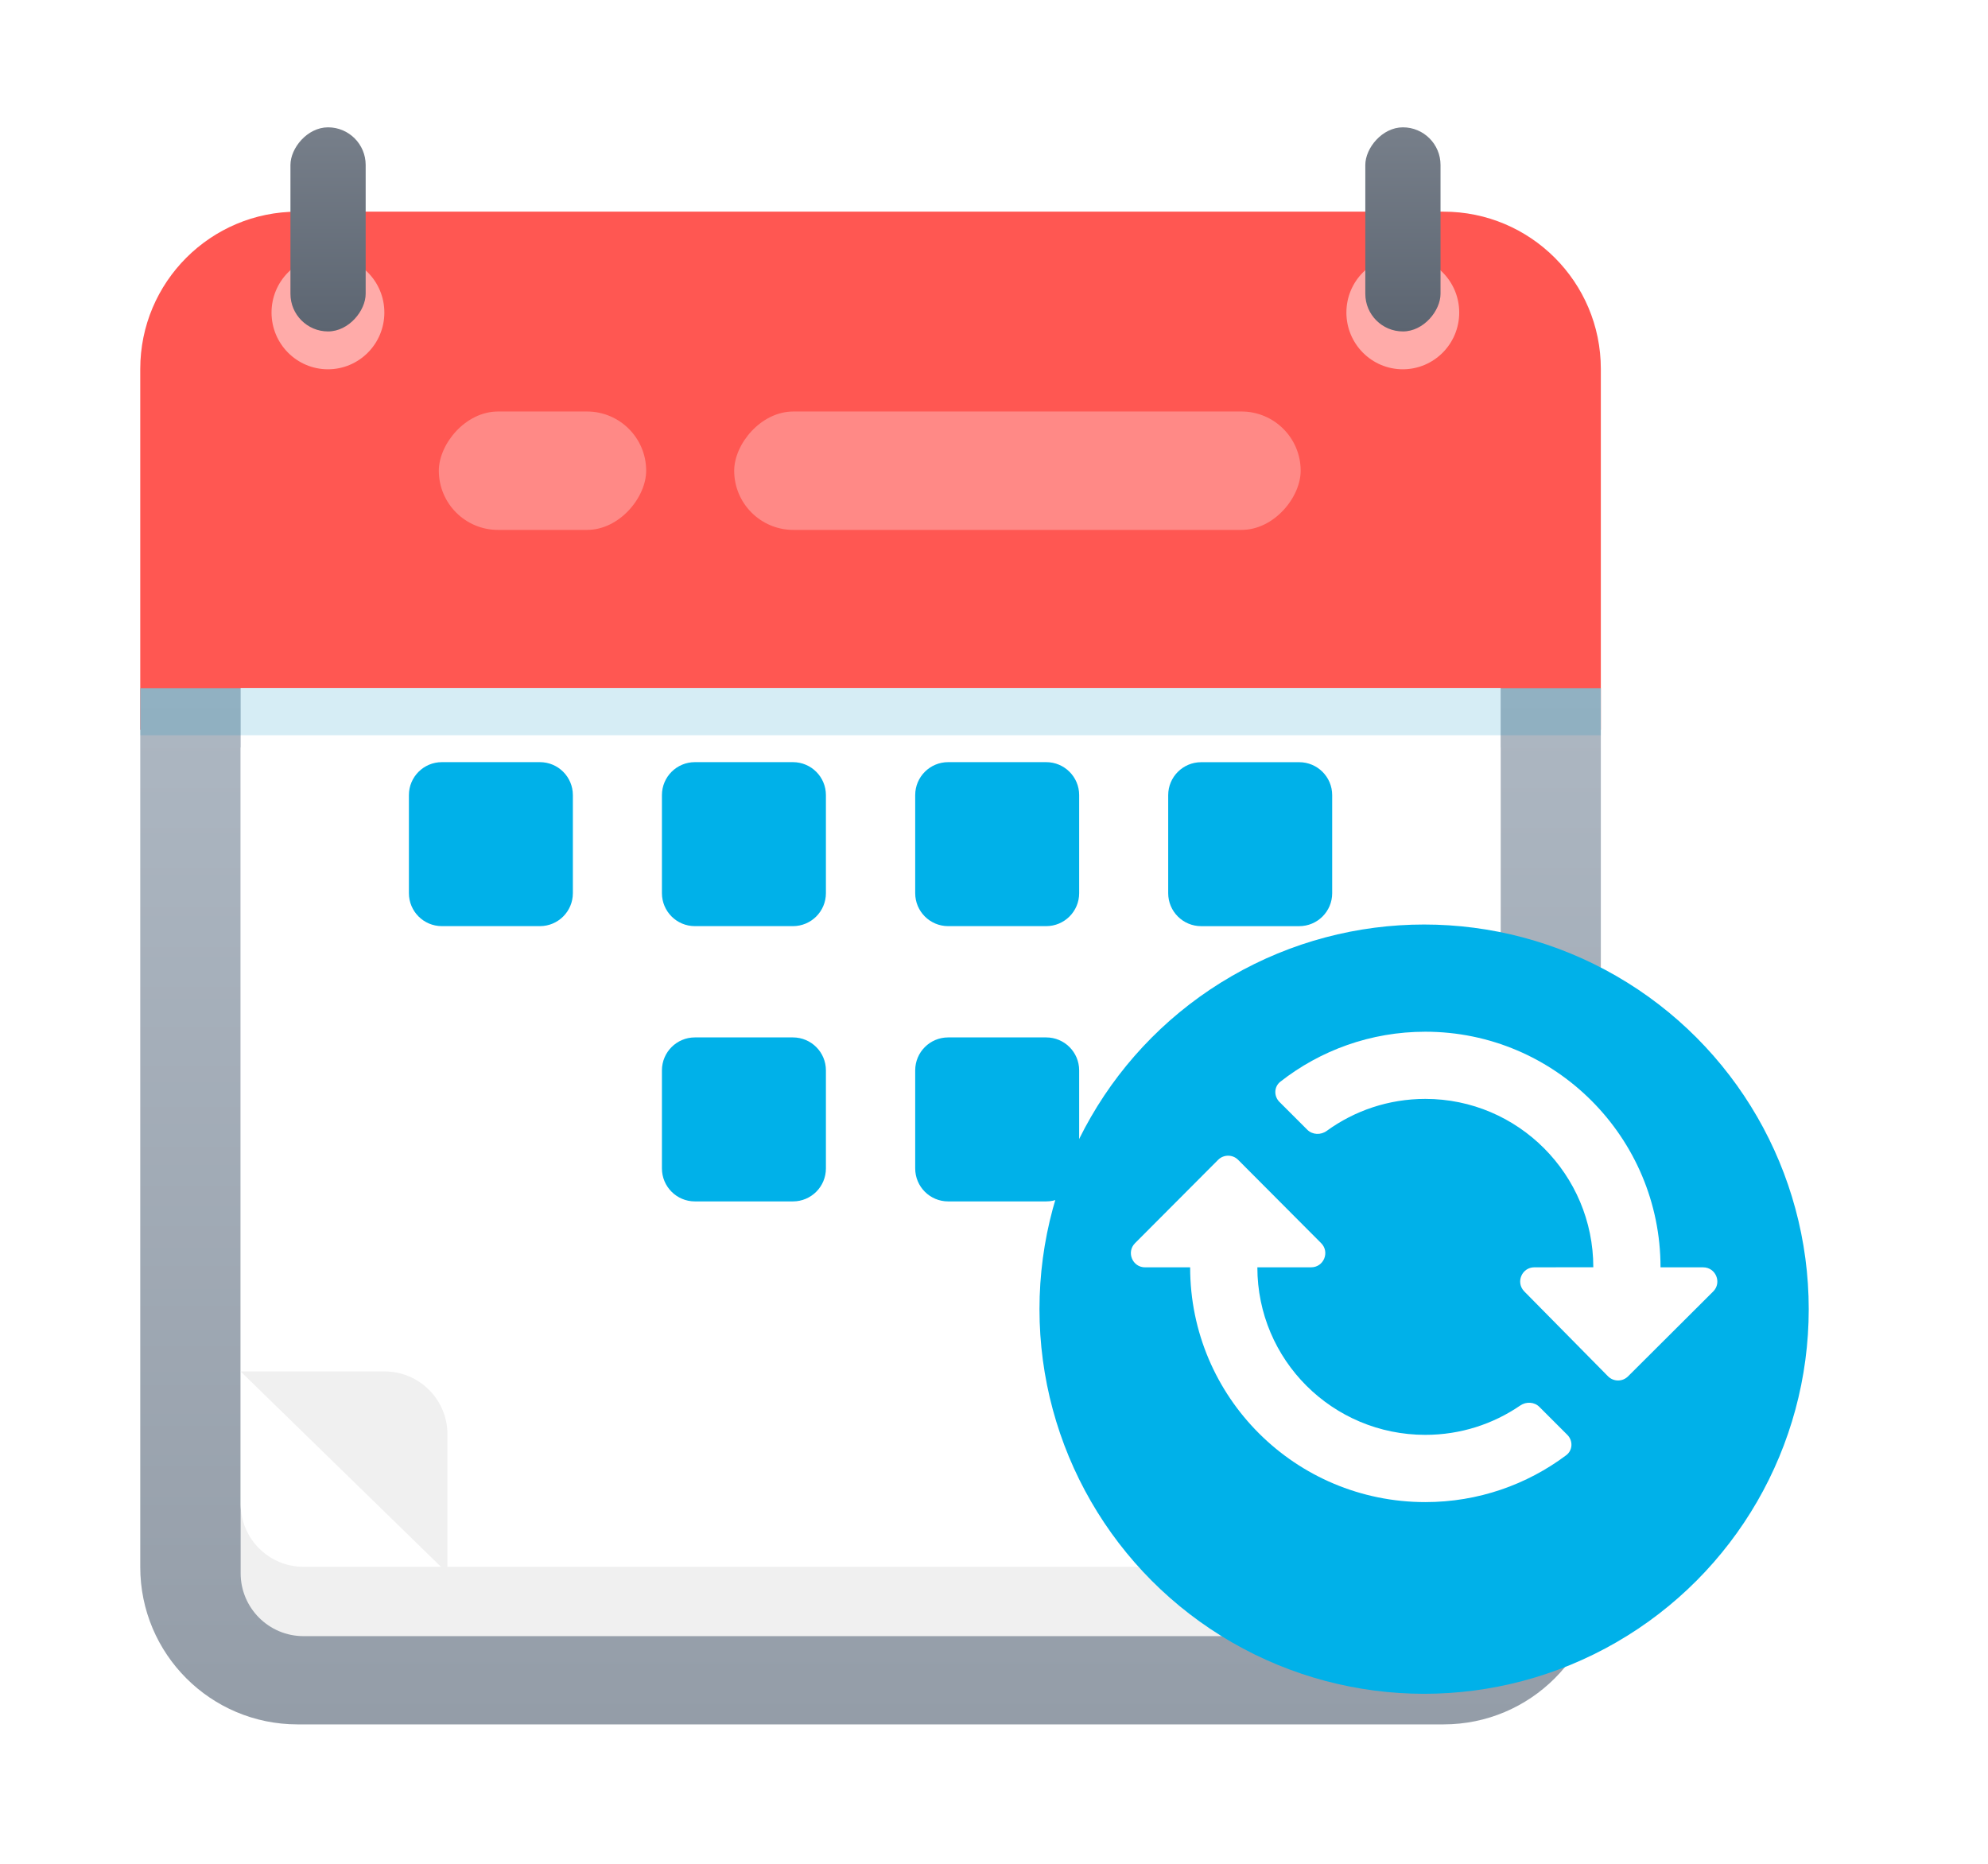 <svg width="80" height="75" viewBox="0 0 80 75" fill="none" xmlns="http://www.w3.org/2000/svg">
<g filter="url(#filter0_d_54)">
<path d="M64.42 9.847C64.42 6.351 61.586 3.517 58.09 3.517H11.974C8.478 3.517 5.644 6.351 5.644 9.847V24.366H64.42V9.847Z" fill="#FF5752"/>
<rect opacity="0.3" width="22.796" height="4.765" rx="2.383" transform="matrix(-1 0 0 1 52.341 11.559)" fill="white"/>
<rect opacity="0.3" width="8.344" height="4.765" rx="2.383" transform="matrix(-1 0 0 1 26.003 11.559)" fill="white"/>
<path d="M64.42 22.692H5.644V58.06C5.644 61.556 8.478 64.39 11.974 64.39H58.09C61.586 64.39 64.42 61.556 64.42 58.06V22.692Z" fill="url(#paint0_linear_54)"/>
<ellipse opacity="0.5" rx="2.27" ry="2.283" transform="matrix(-1 0 0 1 56.451 7.577)" fill="white"/>
<ellipse opacity="0.5" rx="2.27" ry="2.283" transform="matrix(-1 0 0 1 13.197 7.577)" fill="white"/>
<rect width="3.027" height="8.213" rx="1.514" transform="matrix(-1 0 0 1 57.969 0.124)" fill="url(#paint1_linear_54)"/>
<rect width="3.027" height="8.213" rx="1.514" transform="matrix(-1 0 0 1 14.715 0.124)" fill="url(#paint2_linear_54)"/>
<path d="M60.388 58.307C60.388 59.705 59.254 60.839 57.856 60.839H12.216C10.817 60.839 9.684 59.705 9.684 58.307V25.076H60.388V58.307Z" fill="#F0F0F0"/>
<path d="M60.388 55.517C60.388 56.915 59.254 58.049 57.856 58.049H12.216C10.817 58.049 9.684 56.915 9.684 55.517V22.687H60.388V55.517Z" fill="white"/>
<rect opacity="0.161" width="58.772" height="1.895" transform="matrix(-1 0 0 1 64.42 22.691)" fill="#0092C0"/>
<path fill-rule="evenodd" clip-rule="evenodd" d="M9.682 50.187H15.474C16.873 50.187 18.006 51.32 18.006 52.718V58.303L9.682 50.187Z" fill="#F0F0F0"/>
</g>
<path fill-rule="evenodd" clip-rule="evenodd" d="M43.427 31.995C43.427 31.263 42.833 30.669 42.101 30.669H38.155C37.422 30.669 36.829 31.263 36.829 31.995V35.941C36.829 36.674 37.422 37.268 38.155 37.268H42.101C42.833 37.268 43.427 36.674 43.427 35.941V31.995ZM53.609 31.997C53.609 31.265 53.015 30.671 52.282 30.671H48.337C47.604 30.671 47.01 31.265 47.01 31.997V35.943C47.01 36.675 47.604 37.269 48.337 37.269H52.282C53.015 37.269 53.609 36.675 53.609 35.943V31.997ZM31.909 30.669C32.642 30.669 33.236 31.263 33.236 31.995V35.941C33.236 36.674 32.642 37.268 31.909 37.268H27.963C27.231 37.268 26.637 36.674 26.637 35.941V31.995C26.637 31.263 27.231 30.669 27.963 30.669H31.909ZM23.053 31.995C23.053 31.263 22.459 30.669 21.727 30.669H17.781C17.049 30.669 16.455 31.263 16.455 31.995V35.941C16.455 36.674 17.049 37.268 17.781 37.268H21.727C22.459 37.268 23.053 36.674 23.053 35.941V31.995ZM52.283 41.746C53.016 41.746 53.609 42.34 53.609 43.072V47.018C53.609 47.751 53.016 48.345 52.283 48.345H48.337C47.605 48.345 47.011 47.751 47.011 47.018V43.072C47.011 42.34 47.605 41.746 48.337 41.746H52.283ZM43.427 43.072C43.427 42.34 42.833 41.746 42.101 41.746H38.155C37.422 41.746 36.829 42.34 36.829 43.072V47.018C36.829 47.751 37.422 48.345 38.155 48.345H42.101C42.833 48.345 43.427 47.751 43.427 47.018V43.072ZM31.909 41.746C32.642 41.746 33.236 42.34 33.236 43.072V47.018C33.236 47.751 32.642 48.345 31.909 48.345H27.963C27.231 48.345 26.637 47.751 26.637 47.018V43.072C26.637 42.34 27.231 41.746 27.963 41.746H31.909Z" fill="#00B1E9"/>
<g filter="url(#filter1_d_54)">
<ellipse cx="57.308" cy="50.98" rx="15.478" ry="15.478" fill="#00B1E9"/>
</g>
<path fill-rule="evenodd" clip-rule="evenodd" d="M61.745 50.997C61.239 50.997 60.984 51.607 61.339 51.967L64.707 55.381C64.929 55.606 65.291 55.608 65.515 55.385L68.94 51.971C69.3 51.613 69.046 50.998 68.537 50.998H66.822C66.822 45.772 62.584 41.517 57.358 41.517C55.157 41.517 53.131 42.268 51.523 43.528C51.265 43.73 51.255 44.11 51.487 44.342L52.606 45.46C52.816 45.67 53.151 45.681 53.391 45.506C54.505 44.697 55.876 44.22 57.358 44.22C61.09 44.22 64.117 47.263 64.117 50.995L61.745 50.997ZM46.079 50.998L47.893 50.998C47.893 56.224 52.131 60.445 57.357 60.445C59.484 60.445 61.446 59.743 63.026 58.559C63.292 58.36 63.306 57.974 63.072 57.739L61.948 56.615C61.743 56.409 61.416 56.394 61.177 56.558C60.09 57.303 58.775 57.739 57.357 57.739C53.625 57.739 50.598 54.729 50.598 50.997H52.762C53.269 50.997 53.523 50.384 53.165 50.025L49.825 46.673C49.603 46.45 49.241 46.45 49.018 46.673L45.675 50.026C45.317 50.385 45.572 50.998 46.079 50.998Z" fill="white"/>
<defs>
<filter id="filter0_d_54" x="0.644" y="0.124" width="68.776" height="74.266" filterUnits="userSpaceOnUse" color-interpolation-filters="sRGB">
<feFlood flood-opacity="0" result="BackgroundImageFix"/>
<feColorMatrix in="SourceAlpha" type="matrix" values="0 0 0 0 0 0 0 0 0 0 0 0 0 0 0 0 0 0 127 0" result="hardAlpha"/>
<feOffset dy="5"/>
<feGaussianBlur stdDeviation="2.5"/>
<feComposite in2="hardAlpha" operator="out"/>
<feColorMatrix type="matrix" values="0 0 0 0 0 0 0 0 0 0 0 0 0 0 0 0 0 0 0.05 0"/>
<feBlend mode="normal" in2="BackgroundImageFix" result="effect1_dropShadow_54"/>
<feBlend mode="normal" in="SourceGraphic" in2="effect1_dropShadow_54" result="shape"/>
</filter>
<filter id="filter1_d_54" x="35.489" y="30.863" width="43.637" height="43.637" filterUnits="userSpaceOnUse" color-interpolation-filters="sRGB">
<feFlood flood-opacity="0" result="BackgroundImageFix"/>
<feColorMatrix in="SourceAlpha" type="matrix" values="0 0 0 0 0 0 0 0 0 0 0 0 0 0 0 0 0 0 127 0" result="hardAlpha"/>
<feOffset dy="1.701"/>
<feGaussianBlur stdDeviation="3.17"/>
<feComposite in2="hardAlpha" operator="out"/>
<feColorMatrix type="matrix" values="0 0 0 0 0.258 0 0 0 0 0.278 0 0 0 0 0.3 0 0 0 0.1 0"/>
<feBlend mode="normal" in2="BackgroundImageFix" result="effect1_dropShadow_54"/>
<feBlend mode="normal" in="SourceGraphic" in2="effect1_dropShadow_54" result="shape"/>
</filter>
<linearGradient id="paint0_linear_54" x1="35.032" y1="22.692" x2="35.032" y2="64.39" gradientUnits="userSpaceOnUse">
<stop stop-color="#ADB7C2"/>
<stop offset="1" stop-color="#949DA8"/>
</linearGradient>
<linearGradient id="paint1_linear_54" x1="1.514" y1="0" x2="1.514" y2="8.213" gradientUnits="userSpaceOnUse">
<stop stop-color="#777F8A"/>
<stop offset="1" stop-color="#5C6571"/>
</linearGradient>
<linearGradient id="paint2_linear_54" x1="1.514" y1="0" x2="1.514" y2="8.213" gradientUnits="userSpaceOnUse">
<stop stop-color="#777F8A"/>
<stop offset="1" stop-color="#5C6571"/>
</linearGradient>
</defs>
</svg>
